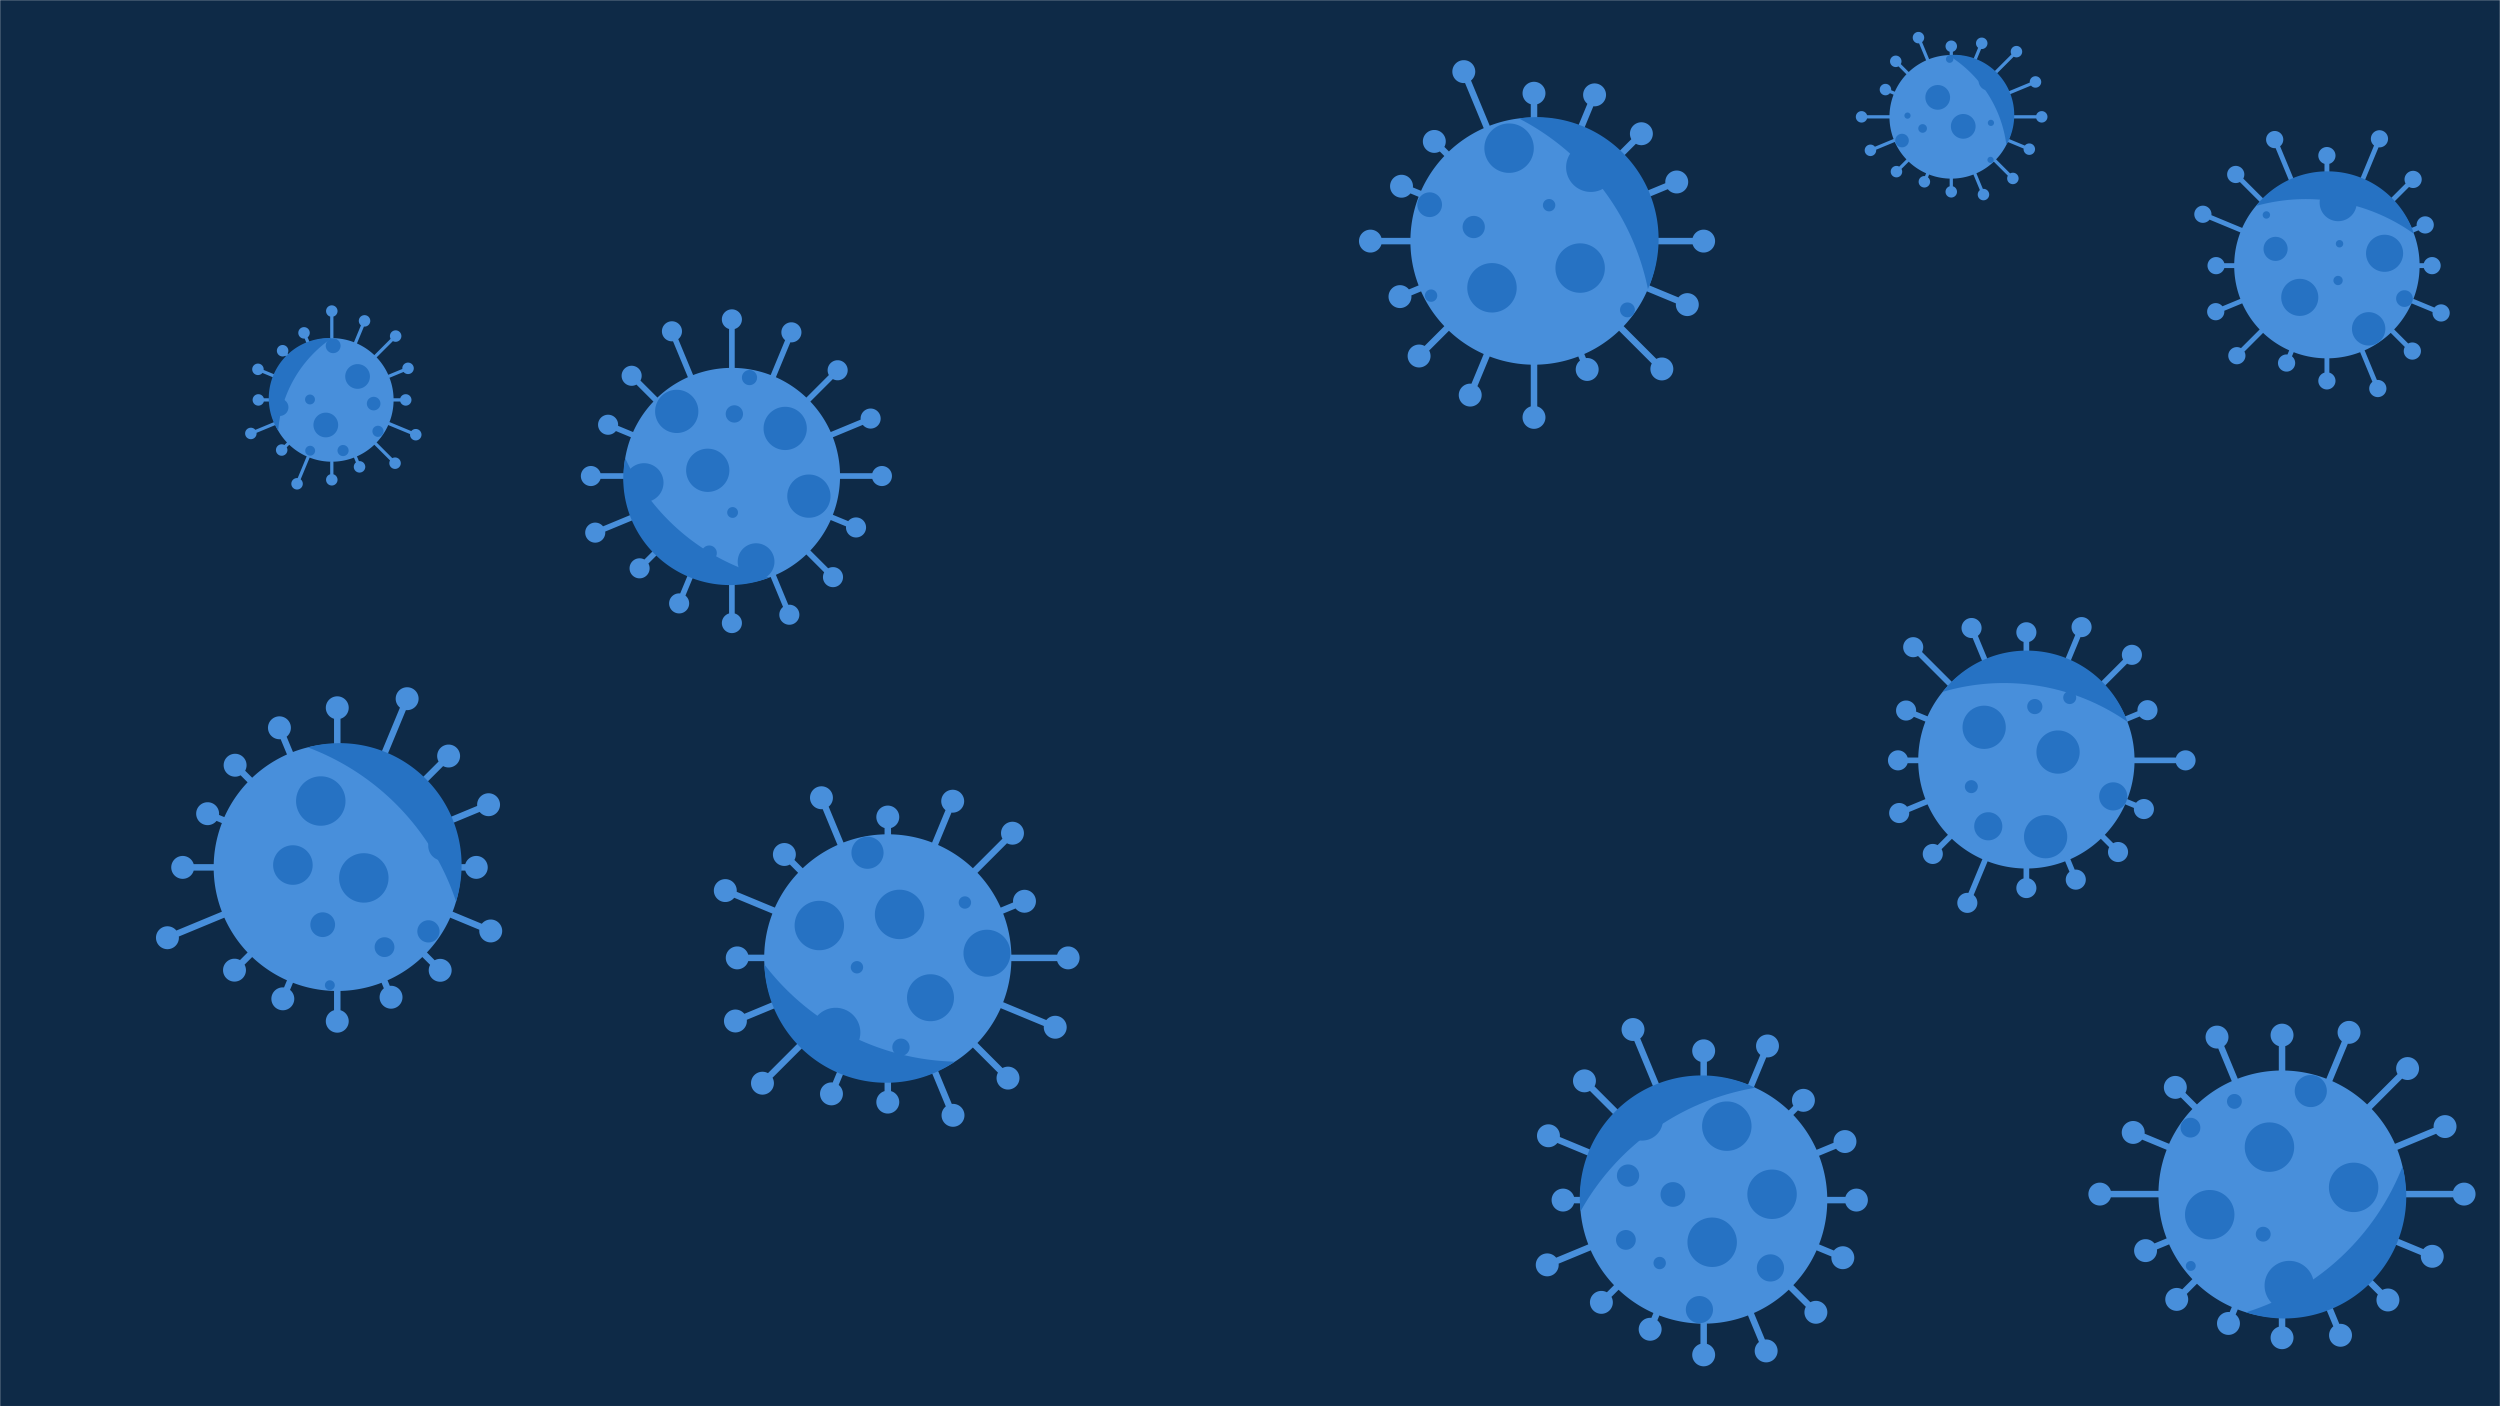 <svg xmlns="http://www.w3.org/2000/svg" version="1.1" xmlns:xlink="http://www.w3.org/1999/xlink" xmlns:svgjs="http://svgjs.com/svgjs" width="1600" height="900" preserveAspectRatio="none" viewBox="0 0 1600 900"><g mask="url(&quot;#SvgjsMask1007&quot;)" fill="none"><rect width="1600" height="900" x="0" y="0" fill="#0e2a47"></rect><path d="M1060.84 152.24L1060.84 156.38L1090.32 156.38L1090.32 152.24zM1082.99 154.31 a7.33 7.33 0 1 0 14.66 0 a7.33 7.33 0 1 0 -14.66 0zM1055.61 182.66L1054.03 186.48L1079.09 196.86L1080.67 193.03zM1072.55 194.95 a7.33 7.33 0 1 0 14.66 0 a7.33 7.33 0 1 0 -14.66 0zM1039.14 208.76L1036.22 211.69L1062.12 237.6L1065.05 234.67zM1056.26 236.13 a7.33 7.33 0 1 0 14.66 0 a7.33 7.33 0 1 0 -14.66 0zM1013.94 226.57L1010.11 228.16L1013.88 237.26L1017.71 235.67zM1008.47 236.46 a7.33 7.33 0 1 0 14.66 0 a7.33 7.33 0 1 0 -14.66 0zM983.84 233.38L979.69 233.38L979.69 267.13L983.84 267.13zM974.43 267.13 a7.33 7.33 0 1 0 14.66 0 a7.33 7.33 0 1 0 -14.66 0zM953.42 228.16L949.59 226.57L939.03 252.07L942.85 253.66zM933.61 252.86 a7.33 7.33 0 1 0 14.66 0 a7.33 7.33 0 1 0 -14.66 0zM927.31 211.69L924.38 208.76L906.76 226.39L909.68 229.32zM900.89 227.85 a7.33 7.33 0 1 0 14.66 0 a7.33 7.33 0 1 0 -14.66 0zM909.5 186.48L907.91 182.66L895.2 187.92L896.79 191.75zM888.66 189.83 a7.33 7.33 0 1 0 14.66 0 a7.33 7.33 0 1 0 -14.66 0zM902.69 156.38L902.69 152.24L877.08 152.24L877.08 156.38zM869.75 154.31 a7.33 7.33 0 1 0 14.66 0 a7.33 7.33 0 1 0 -14.66 0zM907.91 125.96L909.5 122.13L897.77 117.27L896.18 121.1zM889.64 119.19 a7.33 7.33 0 1 0 14.66 0 a7.33 7.33 0 1 0 -14.66 0zM924.38 99.86L927.31 96.93L919.43 89.04L916.5 91.97zM910.63 90.51 a7.33 7.33 0 1 0 14.66 0 a7.33 7.33 0 1 0 -14.66 0zM949.59 82.04L953.42 80.46L938.75 45.04L934.92 46.63zM929.5 45.84 a7.33 7.33 0 1 0 14.66 0 a7.33 7.33 0 1 0 -14.66 0zM979.69 75.23L983.84 75.23L983.84 59.68L979.69 59.68zM974.43 59.68 a7.33 7.33 0 1 0 14.66 0 a7.33 7.33 0 1 0 -14.66 0zM1010.11 80.46L1013.94 82.04L1022.44 61.51L1018.62 59.93zM1013.2 60.72 a7.33 7.33 0 1 0 14.66 0 a7.33 7.33 0 1 0 -14.66 0zM1036.22 96.93L1039.14 99.86L1051.95 87.05L1049.02 84.12zM1043.16 85.59 a7.33 7.33 0 1 0 14.66 0 a7.33 7.33 0 1 0 -14.66 0zM1054.03 122.13L1055.61 125.96L1073.9 118.39L1072.31 114.56zM1065.78 116.47 a7.33 7.33 0 1 0 14.66 0 a7.33 7.33 0 1 0 -14.66 0zM902.66 154.31 a79.1 79.1 0 1 0 158.2 0 a79.1 79.1 0 1 0 -158.2 0z" fill="#488fdb"></path><path d="M972.07 75.8 A78.104 78.104 0 0 1 1054.67 185.01M1054.67 185.01 A158.208 158.208 0 0 0 972.07 75.8" fill="#2672c3" fill-rule="nonzero"></path><path d="M911.92 189.21 a3.96 3.96 0 1 0 7.92 0 a3.96 3.96 0 1 0 -7.92 0zM939.05 184.19 a15.82 15.82 0 1 0 31.64 0 a15.82 15.82 0 1 0 -31.64 0zM995.47 171.57 a15.82 15.82 0 1 0 31.64 0 a15.82 15.82 0 1 0 -31.64 0zM907.07 131.01 a7.91 7.91 0 1 0 15.82 0 a7.91 7.91 0 1 0 -15.82 0zM949.99 94.83 a15.82 15.82 0 1 0 31.64 0 a15.82 15.82 0 1 0 -31.64 0zM1045.72 146.46 a7.12 7.12 0 1 0 14.24 0 a7.12 7.12 0 1 0 -14.24 0zM936.06 145.29 a7.12 7.12 0 1 0 14.24 0 a7.12 7.12 0 1 0 -14.24 0zM1036.82 198.33 a4.75 4.75 0 1 0 9.5 0 a4.75 4.75 0 1 0 -9.5 0zM1002.31 107.03 a15.82 15.82 0 1 0 31.64 0 a15.82 15.82 0 1 0 -31.64 0zM987.47 131.32 a3.96 3.96 0 1 0 7.92 0 a3.96 3.96 0 1 0 -7.92 0z" fill="#2672c3" fill-rule="nonzero"></path><path d="M647.26 610.98L647.26 615.12L683.61 615.12L683.61 610.98zM676.28 613.05 a7.33 7.33 0 1 0 14.66 0 a7.33 7.33 0 1 0 -14.66 0zM642.04 641.4L640.45 645.22L674.56 659.35L676.15 655.53zM668.02 657.44 a7.33 7.33 0 1 0 14.66 0 a7.33 7.33 0 1 0 -14.66 0zM625.57 667.5L622.64 670.43L643.66 691.45L646.59 688.52zM637.8 689.99 a7.33 7.33 0 1 0 14.66 0 a7.33 7.33 0 1 0 -14.66 0zM600.36 685.31L596.54 686.9L608.01 714.61L611.84 713.02zM602.6 713.81 a7.33 7.33 0 1 0 14.66 0 a7.33 7.33 0 1 0 -14.66 0zM570.26 692.13L566.12 692.13L566.12 705.35L570.26 705.35zM560.86 705.35 a7.33 7.33 0 1 0 14.66 0 a7.33 7.33 0 1 0 -14.66 0zM539.84 686.9L536.01 685.31L530.23 699.28L534.05 700.87zM524.81 700.08 a7.33 7.33 0 1 0 14.66 0 a7.33 7.33 0 1 0 -14.66 0zM513.74 670.43L510.81 667.5L486.52 691.79L489.45 694.72zM480.65 693.25 a7.33 7.33 0 1 0 14.66 0 a7.33 7.33 0 1 0 -14.66 0zM495.92 645.22L494.34 641.4L469.88 651.53L471.47 655.35zM463.34 653.44 a7.33 7.33 0 1 0 14.66 0 a7.33 7.33 0 1 0 -14.66 0zM489.11 615.12L489.11 610.98L471.83 610.98L471.83 615.12zM464.5 613.05 a7.33 7.33 0 1 0 14.66 0 a7.33 7.33 0 1 0 -14.66 0zM494.34 584.7L495.92 580.87L464.98 568.06L463.4 571.88zM456.86 569.97 a7.33 7.33 0 1 0 14.66 0 a7.33 7.33 0 1 0 -14.66 0zM510.81 558.6L513.74 555.67L503.47 545.4L500.54 548.33zM494.67 546.87 a7.33 7.33 0 1 0 14.66 0 a7.33 7.33 0 1 0 -14.66 0zM536.01 540.78L539.84 539.2L527.65 509.76L523.82 511.35zM518.4 510.56 a7.33 7.33 0 1 0 14.66 0 a7.33 7.33 0 1 0 -14.66 0zM566.12 533.97L570.26 533.97L570.26 522.91L566.12 522.91zM560.86 522.91 a7.33 7.33 0 1 0 14.66 0 a7.33 7.33 0 1 0 -14.66 0zM596.54 539.2L600.36 540.78L611.64 513.56L607.81 511.97zM602.4 512.77 a7.33 7.33 0 1 0 14.66 0 a7.33 7.33 0 1 0 -14.66 0zM622.64 555.67L625.57 558.6L649.45 534.71L646.53 531.78zM640.66 533.25 a7.33 7.33 0 1 0 14.66 0 a7.33 7.33 0 1 0 -14.66 0zM640.45 580.87L642.04 584.7L656.46 578.73L654.87 574.9zM648.34 576.81 a7.33 7.33 0 1 0 14.66 0 a7.33 7.33 0 1 0 -14.66 0zM489.09 613.05 a79.1 79.1 0 1 0 158.2 0 a79.1 79.1 0 1 0 -158.2 0z" fill="#488fdb"></path><path d="M611.15 679.47 A78.104 78.104 0 0 1 489.19 617.22M489.19 617.22 A158.208 158.208 0 0 0 611.15 679.47" fill="#2672c3" fill-rule="nonzero"></path><path d="M508.55 592.33 a15.82 15.82 0 1 0 31.64 0 a15.82 15.82 0 1 0 -31.64 0zM616.63 610.06 a15.03 15.03 0 1 0 30.06 0 a15.03 15.03 0 1 0 -30.06 0zM580.49 638.55 a15.03 15.03 0 1 0 30.06 0 a15.03 15.03 0 1 0 -30.06 0zM518.99 660.8 a15.82 15.82 0 1 0 31.64 0 a15.82 15.82 0 1 0 -31.64 0zM559.91 585.23 a15.82 15.82 0 1 0 31.64 0 a15.82 15.82 0 1 0 -31.64 0zM544.92 545.75 a10.28 10.28 0 1 0 20.56 0 a10.28 10.28 0 1 0 -20.56 0zM554.36 687.98 a3.16 3.16 0 1 0 6.32 0 a3.16 3.16 0 1 0 -6.32 0zM613.57 577.61 a3.96 3.96 0 1 0 7.92 0 a3.96 3.96 0 1 0 -7.92 0zM544.48 619.05 a3.96 3.96 0 1 0 7.92 0 a3.96 3.96 0 1 0 -7.92 0zM571.08 670.23 a5.54 5.54 0 1 0 11.08 0 a5.54 5.54 0 1 0 -11.08 0z" fill="#2672c3" fill-rule="nonzero"></path><path d="M294.93 553.06L294.93 557.2L304.82 557.2L304.82 553.06zM297.49 555.13 a7.33 7.33 0 1 0 14.66 0 a7.33 7.33 0 1 0 -14.66 0zM289.7 583.48L288.11 587.3L313.28 597.73L314.87 593.9zM306.74 595.82 a7.33 7.33 0 1 0 14.66 0 a7.33 7.33 0 1 0 -14.66 0zM273.23 609.58L270.3 612.51L280.26 622.47L283.19 619.54zM274.39 621 a7.33 7.33 0 1 0 14.66 0 a7.33 7.33 0 1 0 -14.66 0zM248.02 627.39L244.2 628.98L248.36 639.02L252.18 637.44zM242.94 638.23 a7.33 7.33 0 1 0 14.66 0 a7.33 7.33 0 1 0 -14.66 0zM217.92 634.21L213.78 634.21L213.78 653.58L217.92 653.58zM208.52 653.58 a7.33 7.33 0 1 0 14.66 0 a7.33 7.33 0 1 0 -14.66 0zM187.5 628.98L183.67 627.39L179.09 638.45L182.92 640.04zM173.68 639.25 a7.33 7.33 0 1 0 14.66 0 a7.33 7.33 0 1 0 -14.66 0zM161.4 612.51L158.47 609.58L148.62 619.43L151.55 622.36zM142.75 620.9 a7.33 7.33 0 1 0 14.66 0 a7.33 7.33 0 1 0 -14.66 0zM143.58 587.3L142 583.48L106.37 598.24L107.95 602.06zM99.83 600.15 a7.33 7.33 0 1 0 14.66 0 a7.33 7.33 0 1 0 -14.66 0zM136.77 557.2L136.77 553.06L116.93 553.06L116.93 557.2zM109.6 555.13 a7.33 7.33 0 1 0 14.66 0 a7.33 7.33 0 1 0 -14.66 0zM142 526.78L143.58 522.96L133.67 518.85L132.09 522.68zM125.55 520.76 a7.33 7.33 0 1 0 14.66 0 a7.33 7.33 0 1 0 -14.66 0zM158.47 500.68L161.4 497.75L151.94 488.29L149.01 491.22zM143.14 489.75 a7.33 7.33 0 1 0 14.66 0 a7.33 7.33 0 1 0 -14.66 0zM183.67 482.86L187.5 481.28L180.76 465L176.93 466.59zM171.51 465.79 a7.33 7.33 0 1 0 14.66 0 a7.33 7.33 0 1 0 -14.66 0zM213.78 476.05L217.92 476.05L217.92 452.98L213.78 452.98zM208.52 452.98 a7.33 7.33 0 1 0 14.66 0 a7.33 7.33 0 1 0 -14.66 0zM244.2 481.28L248.02 482.86L262.48 447.96L258.66 446.38zM253.24 447.17 a7.33 7.33 0 1 0 14.66 0 a7.33 7.33 0 1 0 -14.66 0zM270.3 497.75L273.23 500.68L288.59 485.32L285.66 482.39zM279.79 483.86 a7.33 7.33 0 1 0 14.66 0 a7.33 7.33 0 1 0 -14.66 0zM288.11 522.96L289.7 526.78L313.48 516.93L311.89 513.1zM305.36 515.02 a7.33 7.33 0 1 0 14.66 0 a7.33 7.33 0 1 0 -14.66 0zM136.75 555.13 a79.1 79.1 0 1 0 158.2 0 a79.1 79.1 0 1 0 -158.2 0z" fill="#488fdb"></path><path d="M196.94 478.32 A78.104 78.104 0 0 1 291.87 577M291.87 577 A158.208 158.208 0 0 0 196.94 478.32" fill="#2672c3" fill-rule="nonzero"></path><path d="M189.48 512.66 a15.82 15.82 0 1 0 31.64 0 a15.82 15.82 0 1 0 -31.64 0zM174.79 553.63 a12.66 12.66 0 1 0 25.32 0 a12.66 12.66 0 1 0 -25.32 0zM217.02 561.87 a15.82 15.82 0 1 0 31.64 0 a15.82 15.82 0 1 0 -31.64 0zM274.06 541.34 a9.49 9.49 0 1 0 18.98 0 a9.49 9.49 0 1 0 -18.98 0zM250.01 489.42 a3.16 3.16 0 1 0 6.32 0 a3.16 3.16 0 1 0 -6.32 0zM274.62 511.9 a3.16 3.16 0 1 0 6.32 0 a3.16 3.16 0 1 0 -6.32 0zM198.62 591.8 a7.91 7.91 0 1 0 15.82 0 a7.91 7.91 0 1 0 -15.82 0zM207.94 630.54 a3.16 3.16 0 1 0 6.32 0 a3.16 3.16 0 1 0 -6.32 0zM267.09 596.08 a7.12 7.12 0 1 0 14.24 0 a7.12 7.12 0 1 0 -14.24 0zM239.76 606.17 a6.33 6.33 0 1 0 12.66 0 a6.33 6.33 0 1 0 -12.66 0z" fill="#2672c3" fill-rule="nonzero"></path><path d="M537.6 302.85L537.6 306.47L564.43 306.47L564.43 302.85zM558.01 304.66 a6.42 6.42 0 1 0 12.84 0 a6.42 6.42 0 1 0 -12.84 0zM533.03 329.46L531.64 332.81L547.16 339.24L548.55 335.89zM541.44 337.57 a6.42 6.42 0 1 0 12.84 0 a6.42 6.42 0 1 0 -12.84 0zM518.62 352.31L516.06 354.87L531.84 370.65L534.4 368.09zM526.7 369.37 a6.42 6.42 0 1 0 12.84 0 a6.42 6.42 0 1 0 -12.84 0zM496.56 367.89L493.22 369.28L503.51 394.12L506.85 392.74zM498.76 393.43 a6.42 6.42 0 1 0 12.84 0 a6.42 6.42 0 1 0 -12.84 0zM470.22 373.85L466.6 373.85L466.6 398.77L470.22 398.77zM461.99 398.77 a6.42 6.42 0 1 0 12.84 0 a6.42 6.42 0 1 0 -12.84 0zM443.61 369.28L440.26 367.89L432.97 385.48L436.32 386.87zM428.23 386.18 a6.42 6.42 0 1 0 12.84 0 a6.42 6.42 0 1 0 -12.84 0zM420.77 354.87L418.2 352.31L408.06 362.45L410.63 365.01zM402.92 363.73 a6.42 6.42 0 1 0 12.84 0 a6.42 6.42 0 1 0 -12.84 0zM405.18 332.81L403.79 329.46L380.26 339.21L381.65 342.56zM374.53 340.89 a6.42 6.42 0 1 0 12.84 0 a6.42 6.42 0 1 0 -12.84 0zM399.22 306.47L399.22 302.85L378.17 302.85L378.17 306.47zM371.75 304.66 a6.42 6.42 0 1 0 12.84 0 a6.42 6.42 0 1 0 -12.84 0zM403.79 279.86L405.18 276.51L389.87 270.17L388.48 273.51zM382.76 271.84 a6.42 6.42 0 1 0 12.84 0 a6.42 6.42 0 1 0 -12.84 0zM418.2 257.02L420.77 254.45L405.53 239.21L402.96 241.78zM397.83 240.5 a6.42 6.42 0 1 0 12.84 0 a6.42 6.42 0 1 0 -12.84 0zM440.26 241.43L443.61 240.04L431.72 211.35L428.37 212.73zM423.63 212.04 a6.42 6.42 0 1 0 12.84 0 a6.42 6.42 0 1 0 -12.84 0zM466.6 235.47L470.22 235.47L470.22 204.4L466.6 204.4zM461.99 204.4 a6.42 6.42 0 1 0 12.84 0 a6.42 6.42 0 1 0 -12.84 0zM493.22 240.04L496.56 241.43L508.18 213.39L504.83 212zM500.08 212.7 a6.42 6.42 0 1 0 12.84 0 a6.42 6.42 0 1 0 -12.84 0zM516.06 254.45L518.62 257.02L537.38 238.26L534.82 235.69zM529.68 236.97 a6.42 6.42 0 1 0 12.84 0 a6.42 6.42 0 1 0 -12.84 0zM531.64 276.51L533.03 279.86L557.89 269.56L556.5 266.21zM550.78 267.88 a6.42 6.42 0 1 0 12.84 0 a6.42 6.42 0 1 0 -12.84 0zM399.19 304.66 a69.22 69.22 0 1 0 138.44 0 a69.22 69.22 0 1 0 -138.44 0z" fill="#488fdb"></path><path d="M492.55 369.53 A68.216 68.216 0 0 1 400.14 293.27M400.14 293.27 A138.432 138.432 0 0 0 492.55 369.53" fill="#2672c3" fill-rule="nonzero"></path><path d="M488.68 274.19 a13.84 13.84 0 1 0 27.68 0 a13.84 13.84 0 1 0 -27.68 0zM399.72 308.91 a12.46 12.46 0 1 0 24.92 0 a12.46 12.46 0 1 0 -24.92 0zM503.85 317.53 a13.84 13.84 0 1 0 27.68 0 a13.84 13.84 0 1 0 -27.68 0zM474.83 241.65 a4.85 4.85 0 1 0 9.7 0 a4.85 4.85 0 1 0 -9.7 0zM439.12 300.99 a13.84 13.84 0 1 0 27.68 0 a13.84 13.84 0 1 0 -27.68 0zM472.12 359.47 a11.77 11.77 0 1 0 23.54 0 a11.77 11.77 0 1 0 -23.54 0zM465.4 327.99 a3.46 3.46 0 1 0 6.92 0 a3.46 3.46 0 1 0 -6.92 0zM449.07 353.96 a4.85 4.85 0 1 0 9.7 0 a4.85 4.85 0 1 0 -9.7 0zM419.27 263.29 a13.84 13.84 0 1 0 27.68 0 a13.84 13.84 0 1 0 -27.68 0zM464.45 264.92 a5.54 5.54 0 1 0 11.08 0 a5.54 5.54 0 1 0 -11.08 0z" fill="#2672c3" fill-rule="nonzero"></path><path d="M1539.59 762.15L1539.59 766.29L1577.01 766.29L1577.01 762.15zM1569.68 764.22 a7.33 7.33 0 1 0 14.66 0 a7.33 7.33 0 1 0 -14.66 0zM1534.36 792.57L1532.78 796.4L1555.85 805.96L1557.44 802.13zM1549.32 804.04 a7.33 7.33 0 1 0 14.66 0 a7.33 7.33 0 1 0 -14.66 0zM1517.89 818.67L1514.96 821.6L1526.81 833.45L1529.74 830.53zM1520.95 831.99 a7.33 7.33 0 1 0 14.66 0 a7.33 7.33 0 1 0 -14.66 0zM1492.69 836.49L1488.86 838.07L1496.02 855.37L1499.85 853.78zM1490.61 854.58 a7.33 7.33 0 1 0 14.66 0 a7.33 7.33 0 1 0 -14.66 0zM1462.58 843.3L1458.44 843.3L1458.44 856.14L1462.58 856.14zM1453.18 856.14 a7.33 7.33 0 1 0 14.66 0 a7.33 7.33 0 1 0 -14.66 0zM1432.16 838.07L1428.34 836.49L1424.31 846.22L1428.13 847.8zM1418.89 847.01 a7.33 7.33 0 1 0 14.66 0 a7.33 7.33 0 1 0 -14.66 0zM1406.06 821.6L1403.13 818.67L1391.65 830.16L1394.58 833.09zM1385.78 831.62 a7.33 7.33 0 1 0 14.66 0 a7.33 7.33 0 1 0 -14.66 0zM1388.25 796.4L1386.66 792.57L1372.37 798.49L1373.95 802.32zM1365.83 800.4 a7.33 7.33 0 1 0 14.66 0 a7.33 7.33 0 1 0 -14.66 0zM1381.43 766.29L1381.43 762.15L1343.91 762.15L1343.91 766.29zM1336.58 764.22 a7.33 7.33 0 1 0 14.66 0 a7.33 7.33 0 1 0 -14.66 0zM1386.66 735.87L1388.25 732.05L1366.05 722.85L1364.46 726.68zM1357.92 724.77 a7.33 7.33 0 1 0 14.66 0 a7.33 7.33 0 1 0 -14.66 0zM1403.13 709.77L1406.06 706.84L1393.68 694.46L1390.75 697.39zM1384.88 695.93 a7.33 7.33 0 1 0 14.66 0 a7.33 7.33 0 1 0 -14.66 0zM1428.34 691.96L1432.16 690.37L1420.8 662.94L1416.97 664.53zM1411.56 663.74 a7.33 7.33 0 1 0 14.66 0 a7.33 7.33 0 1 0 -14.66 0zM1458.44 685.15L1462.58 685.15L1462.58 662.49L1458.44 662.49zM1453.18 662.49 a7.33 7.33 0 1 0 14.66 0 a7.33 7.33 0 1 0 -14.66 0zM1488.86 690.37L1492.69 691.96L1505.3 661.51L1501.47 659.92zM1496.06 660.71 a7.33 7.33 0 1 0 14.66 0 a7.33 7.33 0 1 0 -14.66 0zM1514.96 706.84L1517.89 709.77L1542.33 685.33L1539.4 682.41zM1533.53 683.87 a7.33 7.33 0 1 0 14.66 0 a7.33 7.33 0 1 0 -14.66 0zM1532.78 732.05L1534.36 735.87L1565.63 722.92L1564.04 719.1zM1557.5 721.01 a7.33 7.33 0 1 0 14.66 0 a7.33 7.33 0 1 0 -14.66 0zM1381.41 764.22 a79.1 79.1 0 1 0 158.2 0 a79.1 79.1 0 1 0 -158.2 0z" fill="#488fdb"></path><path d="M1537.62 746.55 A78.104 78.104 0 0 1 1437.42 839.88M1437.42 839.88 A158.208 158.208 0 0 0 1537.62 746.55" fill="#2672c3" fill-rule="nonzero"></path><path d="M1398.4 777.41 a15.82 15.82 0 1 0 31.64 0 a15.82 15.82 0 1 0 -31.64 0zM1490.51 759.92 a15.82 15.82 0 1 0 31.64 0 a15.82 15.82 0 1 0 -31.64 0zM1436.63 734.17 a15.82 15.82 0 1 0 31.64 0 a15.82 15.82 0 1 0 -31.64 0zM1468.62 698.26 a10.28 10.28 0 1 0 20.56 0 a10.28 10.28 0 1 0 -20.56 0zM1517.58 804.63 a4.75 4.75 0 1 0 9.5 0 a4.75 4.75 0 1 0 -9.5 0zM1449.32 822.77 a15.82 15.82 0 1 0 31.64 0 a15.82 15.82 0 1 0 -31.64 0zM1443.71 789.88 a4.75 4.75 0 1 0 9.5 0 a4.75 4.75 0 1 0 -9.5 0zM1425.27 704.89 a4.75 4.75 0 1 0 9.5 0 a4.75 4.75 0 1 0 -9.5 0zM1395.56 721.7 a6.33 6.33 0 1 0 12.66 0 a6.33 6.33 0 1 0 -12.66 0zM1398.94 810.2 a3.16 3.16 0 1 0 6.32 0 a3.16 3.16 0 1 0 -6.32 0z" fill="#2672c3" fill-rule="nonzero"></path><path d="M1548.53 168.46L1548.53 171.56L1556.54 171.56L1556.54 168.46zM1551.04 170.01 a5.5 5.5 0 1 0 11 0 a5.5 5.5 0 1 0 -11 0zM1544.61 191.27L1543.42 194.14L1561.72 201.72L1562.91 198.85zM1556.82 200.29 a5.5 5.5 0 1 0 11 0 a5.5 5.5 0 1 0 -11 0zM1532.26 210.85L1530.06 213.04L1542.8 225.78L1544.99 223.58zM1538.4 224.68 a5.5 5.5 0 1 0 11 0 a5.5 5.5 0 1 0 -11 0zM1513.35 224.21L1510.49 225.4L1520.37 249.25L1523.24 248.06zM1516.3 248.66 a5.5 5.5 0 1 0 11 0 a5.5 5.5 0 1 0 -11 0zM1490.78 229.32L1487.67 229.32L1487.67 243.76L1490.78 243.76zM1483.72 243.76 a5.5 5.5 0 1 0 11 0 a5.5 5.5 0 1 0 -11 0zM1467.96 225.4L1465.09 224.21L1461.97 231.75L1464.84 232.93zM1457.91 232.34 a5.5 5.5 0 1 0 11 0 a5.5 5.5 0 1 0 -11 0zM1448.39 213.04L1446.19 210.85L1430.49 226.54L1432.69 228.74zM1426.09 227.64 a5.5 5.5 0 1 0 11 0 a5.5 5.5 0 1 0 -11 0zM1435.02 194.14L1433.84 191.27L1417.47 198.05L1418.66 200.92zM1412.57 199.48 a5.5 5.5 0 1 0 11 0 a5.5 5.5 0 1 0 -11 0zM1429.92 171.56L1429.92 168.46L1418.3 168.46L1418.3 171.56zM1412.8 170.01 a5.5 5.5 0 1 0 11 0 a5.5 5.5 0 1 0 -11 0zM1433.84 148.75L1435.02 145.88L1410.44 135.69L1409.25 138.56zM1404.35 137.13 a5.5 5.5 0 1 0 11 0 a5.5 5.5 0 1 0 -11 0zM1446.19 129.17L1448.39 126.97L1431.97 110.56L1429.78 112.76zM1425.37 111.66 a5.5 5.5 0 1 0 11 0 a5.5 5.5 0 1 0 -11 0zM1465.09 115.81L1467.96 114.62L1457.24 88.73L1454.37 89.92zM1450.3 89.33 a5.5 5.5 0 1 0 11 0 a5.5 5.5 0 1 0 -11 0zM1487.67 110.7L1490.78 110.7L1490.78 99.59L1487.67 99.59zM1483.72 99.59 a5.5 5.5 0 1 0 11 0 a5.5 5.5 0 1 0 -11 0zM1510.49 114.62L1513.35 115.81L1524.28 89.43L1521.41 88.24zM1517.35 88.84 a5.5 5.5 0 1 0 11 0 a5.5 5.5 0 1 0 -11 0zM1530.06 126.97L1532.26 129.17L1545.5 115.93L1543.31 113.73zM1538.9 114.83 a5.5 5.5 0 1 0 11 0 a5.5 5.5 0 1 0 -11 0zM1543.42 145.88L1544.61 148.75L1552.72 145.39L1551.53 142.52zM1546.63 143.95 a5.5 5.5 0 1 0 11 0 a5.5 5.5 0 1 0 -11 0zM1429.89 170.01 a59.33 59.33 0 1 0 118.66 0 a59.33 59.33 0 1 0 -118.66 0z" fill="#488fdb"></path><path d="M1443.82 131.82 A58.328 58.328 0 0 1 1544.96 149.67M1544.96 149.67 A118.656 118.656 0 0 0 1443.82 131.82" fill="#2672c3" fill-rule="nonzero"></path><path d="M1505.26 210.46 a10.68 10.68 0 1 0 21.36 0 a10.68 10.68 0 1 0 -21.36 0zM1484.57 129.7 a11.87 11.87 0 1 0 23.74 0 a11.87 11.87 0 1 0 -23.74 0zM1459.98 190.32 a11.87 11.87 0 1 0 23.74 0 a11.87 11.87 0 1 0 -23.74 0zM1514.26 162.1 a11.87 11.87 0 1 0 23.74 0 a11.87 11.87 0 1 0 -23.74 0zM1533.52 191.09 a5.34 5.34 0 1 0 10.68 0 a5.34 5.34 0 1 0 -10.68 0zM1457.6 122.64 a4.15 4.15 0 1 0 8.3 0 a4.15 4.15 0 1 0 -8.3 0zM1494.93 155.99 a2.37 2.37 0 1 0 4.74 0 a2.37 2.37 0 1 0 -4.74 0zM1448.11 137.58 a2.37 2.37 0 1 0 4.74 0 a2.37 2.37 0 1 0 -4.74 0zM1448.66 159.28 a7.71 7.71 0 1 0 15.42 0 a7.71 7.71 0 1 0 -15.42 0zM1493.39 179.51 a2.97 2.97 0 1 0 5.94 0 a2.97 2.97 0 1 0 -5.94 0z" fill="#2672c3" fill-rule="nonzero"></path><path d="M1288.35 73.74L1288.35 75.81L1306.71 75.81L1306.71 73.74zM1303.04 74.78 a3.67 3.67 0 1 0 7.34 0 a3.67 3.67 0 1 0 -7.34 0zM1285.74 88.95L1284.94 90.86L1298.37 96.42L1299.16 94.51zM1295.09 95.47 a3.67 3.67 0 1 0 7.34 0 a3.67 3.67 0 1 0 -7.34 0zM1277.5 102L1276.04 103.47L1287.51 114.94L1288.97 113.47zM1284.57 114.2 a3.67 3.67 0 1 0 7.34 0 a3.67 3.67 0 1 0 -7.34 0zM1264.9 110.91L1262.99 111.7L1268.46 124.92L1270.38 124.13zM1265.75 124.53 a3.67 3.67 0 1 0 7.34 0 a3.67 3.67 0 1 0 -7.34 0zM1249.85 114.31L1247.78 114.31L1247.78 122.75L1249.85 122.75zM1245.14 122.75 a3.67 3.67 0 1 0 7.34 0 a3.67 3.67 0 1 0 -7.34 0zM1234.64 111.7L1232.72 110.91L1230.64 115.94L1232.55 116.74zM1227.93 116.34 a3.67 3.67 0 1 0 7.34 0 a3.67 3.67 0 1 0 -7.34 0zM1221.59 103.47L1220.12 102L1213 109.12L1214.47 110.59zM1210.06 109.85 a3.67 3.67 0 1 0 7.34 0 a3.67 3.67 0 1 0 -7.34 0zM1212.68 90.86L1211.89 88.95L1196.68 95.25L1197.47 97.16zM1193.41 96.21 a3.67 3.67 0 1 0 7.34 0 a3.67 3.67 0 1 0 -7.34 0zM1209.27 75.81L1209.27 73.74L1191.4 73.74L1191.4 75.81zM1187.73 74.78 a3.67 3.67 0 1 0 7.34 0 a3.67 3.67 0 1 0 -7.34 0zM1211.89 60.6L1212.68 58.69L1207.09 56.37L1206.3 58.29zM1203.02 57.33 a3.67 3.67 0 1 0 7.34 0 a3.67 3.67 0 1 0 -7.34 0zM1220.12 47.55L1221.59 46.09L1214.02 38.52L1212.56 39.98zM1209.62 39.25 a3.67 3.67 0 1 0 7.34 0 a3.67 3.67 0 1 0 -7.34 0zM1232.72 38.64L1234.64 37.85L1228.77 23.7L1226.86 24.49zM1224.15 24.09 a3.67 3.67 0 1 0 7.34 0 a3.67 3.67 0 1 0 -7.34 0zM1247.78 35.24L1249.85 35.24L1249.85 29.6L1247.78 29.6zM1245.14 29.6 a3.67 3.67 0 1 0 7.34 0 a3.67 3.67 0 1 0 -7.34 0zM1262.99 37.85L1264.9 38.64L1269.26 28.11L1267.35 27.32zM1264.64 27.72 a3.67 3.67 0 1 0 7.34 0 a3.67 3.67 0 1 0 -7.34 0zM1276.04 46.09L1277.5 47.55L1291.26 33.79L1289.8 32.33zM1286.86 33.06 a3.67 3.67 0 1 0 7.34 0 a3.67 3.67 0 1 0 -7.34 0zM1284.94 58.69L1285.74 60.6L1303.11 53.41L1302.31 51.49zM1299.04 52.45 a3.67 3.67 0 1 0 7.34 0 a3.67 3.67 0 1 0 -7.34 0zM1209.26 74.78 a39.55 39.55 0 1 0 79.1 0 a39.55 39.55 0 1 0 -79.1 0z" fill="#488fdb"></path><path d="M1246.8 35.28 A38.552 38.552 0 0 1 1284.07 92.71M1284.07 92.71 A79.104 79.104 0 0 0 1246.8 35.28" fill="#2672c3" fill-rule="nonzero"></path><path d="M1248.56 80.87 a7.91 7.91 0 1 0 15.82 0 a7.91 7.91 0 1 0 -15.82 0zM1212.94 89.96 a4.35 4.35 0 1 0 8.7 0 a4.35 4.35 0 1 0 -8.7 0zM1272.21 78.64 a1.98 1.98 0 1 0 3.96 0 a1.98 1.98 0 1 0 -3.96 0zM1227.7 82.21 a2.77 2.77 0 1 0 5.54 0 a2.77 2.77 0 1 0 -5.54 0zM1232.23 62.32 a7.91 7.91 0 1 0 15.82 0 a7.91 7.91 0 1 0 -15.82 0zM1271.95 102.32 a1.98 1.98 0 1 0 3.96 0 a1.98 1.98 0 1 0 -3.96 0zM1266.3 51.64 a6.33 6.33 0 1 0 12.66 0 a6.33 6.33 0 1 0 -12.66 0zM1245.41 37.85 a2.37 2.37 0 1 0 4.74 0 a2.37 2.37 0 1 0 -4.74 0zM1218.82 74 a1.98 1.98 0 1 0 3.96 0 a1.98 1.98 0 1 0 -3.96 0zM1282.08 67.44 a2.77 2.77 0 1 0 5.54 0 a2.77 2.77 0 1 0 -5.54 0z" fill="#2672c3" fill-rule="nonzero"></path><path d="M251.89 254.91L251.89 256.98L259.67 256.98L259.67 254.91zM256 255.95 a3.67 3.67 0 1 0 7.34 0 a3.67 3.67 0 1 0 -7.34 0zM249.28 270.12L248.49 272.04L265.7 279.17L266.49 277.25zM262.42 278.21 a3.67 3.67 0 1 0 7.34 0 a3.67 3.67 0 1 0 -7.34 0zM241.04 283.18L239.58 284.64L252.11 297.17L253.57 295.71zM249.17 296.44 a3.67 3.67 0 1 0 7.34 0 a3.67 3.67 0 1 0 -7.34 0zM228.44 292.08L226.53 292.87L229.14 299.18L231.05 298.39zM226.43 298.79 a3.67 3.67 0 1 0 7.34 0 a3.67 3.67 0 1 0 -7.34 0zM213.39 295.49L211.32 295.49L211.32 307.06L213.39 307.06zM208.68 307.06 a3.67 3.67 0 1 0 7.34 0 a3.67 3.67 0 1 0 -7.34 0zM198.18 292.87L196.27 292.08L189.16 309.24L191.07 310.03zM186.45 309.63 a3.67 3.67 0 1 0 7.34 0 a3.67 3.67 0 1 0 -7.34 0zM185.13 284.64L183.66 283.18L179.55 287.29L181.01 288.75zM176.61 288.02 a3.67 3.67 0 1 0 7.34 0 a3.67 3.67 0 1 0 -7.34 0zM176.22 272.04L175.43 270.12L160.16 276.45L160.95 278.36zM156.88 277.41 a3.67 3.67 0 1 0 7.34 0 a3.67 3.67 0 1 0 -7.34 0zM172.82 256.98L172.82 254.91L165.35 254.91L165.35 256.98zM161.68 255.95 a3.67 3.67 0 1 0 7.34 0 a3.67 3.67 0 1 0 -7.34 0zM175.43 241.78L176.22 239.86L165.49 235.42L164.69 237.33zM161.42 236.37 a3.67 3.67 0 1 0 7.34 0 a3.67 3.67 0 1 0 -7.34 0zM183.66 228.72L185.13 227.26L181.61 223.74L180.14 225.2zM177.2 224.47 a3.67 3.67 0 1 0 7.34 0 a3.67 3.67 0 1 0 -7.34 0zM196.27 219.82L198.18 219.02L195.53 212.63L193.62 213.42zM190.91 213.03 a3.67 3.67 0 1 0 7.34 0 a3.67 3.67 0 1 0 -7.34 0zM211.32 216.41L213.39 216.41L213.39 199.09L211.32 199.09zM208.68 199.09 a3.67 3.67 0 1 0 7.34 0 a3.67 3.67 0 1 0 -7.34 0zM226.53 219.02L228.44 219.82L234.27 205.76L232.35 204.96zM229.64 205.36 a3.67 3.67 0 1 0 7.34 0 a3.67 3.67 0 1 0 -7.34 0zM239.58 227.26L241.04 228.72L253.95 215.82L252.48 214.35zM249.55 215.09 a3.67 3.67 0 1 0 7.34 0 a3.67 3.67 0 1 0 -7.34 0zM248.49 239.86L249.28 241.78L261.55 236.69L260.76 234.78zM257.48 235.74 a3.67 3.67 0 1 0 7.34 0 a3.67 3.67 0 1 0 -7.34 0zM172.8 255.95 a39.55 39.55 0 1 0 79.1 0 a39.55 39.55 0 1 0 -79.1 0z" fill="#488fdb"></path><path d="M178.04 275.61 A38.552 38.552 0 0 1 212.4 216.4M212.4 216.4 A79.104 79.104 0 0 0 178.04 275.61" fill="#2672c3" fill-rule="nonzero"></path><path d="M238.34 276.04 a3.56 3.56 0 1 0 7.12 0 a3.56 3.56 0 1 0 -7.12 0zM200.61 272 a7.91 7.91 0 1 0 15.82 0 a7.91 7.91 0 1 0 -15.82 0zM179.64 235.52 a5.54 5.54 0 1 0 11.08 0 a5.54 5.54 0 1 0 -11.08 0zM208.47 221.28 a4.75 4.75 0 1 0 9.5 0 a4.75 4.75 0 1 0 -9.5 0zM220.94 240.94 a7.91 7.91 0 1 0 15.82 0 a7.91 7.91 0 1 0 -15.82 0zM234.79 258.31 a4.35 4.35 0 1 0 8.7 0 a4.35 4.35 0 1 0 -8.7 0zM173.52 260.67 a5.54 5.54 0 1 0 11.08 0 a5.54 5.54 0 1 0 -11.08 0zM195.24 255.67 a3.16 3.16 0 1 0 6.32 0 a3.16 3.16 0 1 0 -6.32 0zM195.35 288.46 a3.16 3.16 0 1 0 6.32 0 a3.16 3.16 0 1 0 -6.32 0zM216 288.35 a3.56 3.56 0 1 0 7.12 0 a3.56 3.56 0 1 0 -7.12 0z" fill="#2672c3" fill-rule="nonzero"></path><path d="M1169.43 765.98L1169.43 770.12L1188.11 770.12L1188.11 765.98zM1180.78 768.05 a7.33 7.33 0 1 0 14.66 0 a7.33 7.33 0 1 0 -14.66 0zM1164.2 796.4L1162.62 800.23L1178.62 806.85L1180.2 803.03zM1172.08 804.94 a7.33 7.33 0 1 0 14.66 0 a7.33 7.33 0 1 0 -14.66 0zM1147.73 822.5L1144.8 825.43L1160.7 841.33L1163.63 838.41zM1154.84 839.87 a7.33 7.33 0 1 0 14.66 0 a7.33 7.33 0 1 0 -14.66 0zM1122.52 840.32L1118.7 841.9L1128.43 865.39L1132.25 863.8zM1123.01 864.59 a7.33 7.33 0 1 0 14.66 0 a7.33 7.33 0 1 0 -14.66 0zM1092.42 847.13L1088.28 847.13L1088.28 867.11L1092.42 867.11zM1083.02 867.11 a7.33 7.33 0 1 0 14.66 0 a7.33 7.33 0 1 0 -14.66 0zM1062 841.9L1058.18 840.32L1054.19 849.94L1058.01 851.53zM1048.77 850.74 a7.33 7.33 0 1 0 14.66 0 a7.33 7.33 0 1 0 -14.66 0zM1035.9 825.43L1032.97 822.5L1023.42 832.05L1026.35 834.98zM1017.56 833.51 a7.33 7.33 0 1 0 14.66 0 a7.33 7.33 0 1 0 -14.66 0zM1018.09 800.23L1016.5 796.4L989.44 807.61L991.02 811.43zM982.9 809.52 a7.33 7.33 0 1 0 14.66 0 a7.33 7.33 0 1 0 -14.66 0zM1011.27 770.12L1011.27 765.98L1000.36 765.98L1000.36 770.12zM993.03 768.05 a7.33 7.33 0 1 0 14.66 0 a7.33 7.33 0 1 0 -14.66 0zM1016.5 739.7L1018.09 735.88L991.8 724.99L990.22 728.82zM983.68 726.9 a7.33 7.33 0 1 0 14.66 0 a7.33 7.33 0 1 0 -14.66 0zM1032.97 713.6L1035.9 710.67L1015.51 690.28L1012.58 693.21zM1006.72 691.75 a7.33 7.33 0 1 0 14.66 0 a7.33 7.33 0 1 0 -14.66 0zM1058.18 695.79L1062 694.2L1047.05 658.1L1043.22 659.68zM1037.8 658.89 a7.33 7.33 0 1 0 14.66 0 a7.33 7.33 0 1 0 -14.66 0zM1088.28 688.97L1092.42 688.97L1092.42 672.53L1088.28 672.53zM1083.02 672.53 a7.33 7.33 0 1 0 14.66 0 a7.33 7.33 0 1 0 -14.66 0zM1118.7 694.2L1122.52 695.79L1133.11 670.22L1129.29 668.64zM1123.87 669.43 a7.33 7.33 0 1 0 14.66 0 a7.33 7.33 0 1 0 -14.66 0zM1144.8 710.67L1147.73 713.6L1155.66 705.67L1152.73 702.74zM1146.86 704.21 a7.33 7.33 0 1 0 14.66 0 a7.33 7.33 0 1 0 -14.66 0zM1162.62 735.88L1164.2 739.7L1181.57 732.51L1179.98 728.68zM1173.45 730.59 a7.33 7.33 0 1 0 14.66 0 a7.33 7.33 0 1 0 -14.66 0zM1011.25 768.05 a79.1 79.1 0 1 0 158.2 0 a79.1 79.1 0 1 0 -158.2 0z" fill="#488fdb"></path><path d="M1011.57 775.21 A78.104 78.104 0 0 1 1123.39 696.18M1123.39 696.18 A158.208 158.208 0 0 0 1011.57 775.21" fill="#2672c3" fill-rule="nonzero"></path><path d="M1079.97 795.05 a15.82 15.82 0 1 0 31.64 0 a15.82 15.82 0 1 0 -31.64 0zM1089.34 720.74 a15.82 15.82 0 1 0 31.64 0 a15.82 15.82 0 1 0 -31.64 0zM1124.39 811.48 a8.7 8.7 0 1 0 17.4 0 a8.7 8.7 0 1 0 -17.4 0zM1078.93 838.16 a8.7 8.7 0 1 0 17.4 0 a8.7 8.7 0 1 0 -17.4 0zM1037.41 716.54 a13.45 13.45 0 1 0 26.9 0 a13.45 13.45 0 1 0 -26.9 0zM1118.3 764.34 a15.82 15.82 0 1 0 31.64 0 a15.82 15.82 0 1 0 -31.64 0zM1058.24 808.34 a3.96 3.96 0 1 0 7.92 0 a3.96 3.96 0 1 0 -7.92 0zM1062.75 764.46 a7.91 7.91 0 1 0 15.82 0 a7.91 7.91 0 1 0 -15.82 0zM1034.24 793.54 a6.33 6.33 0 1 0 12.66 0 a6.33 6.33 0 1 0 -12.66 0zM1034.83 752.37 a7.12 7.12 0 1 0 14.24 0 a7.12 7.12 0 1 0 -14.24 0z" fill="#2672c3" fill-rule="nonzero"></path><path d="M1366.07 484.81L1366.07 488.44L1398.75 488.44L1398.75 484.81zM1392.33 486.63 a6.42 6.42 0 1 0 12.84 0 a6.42 6.42 0 1 0 -12.84 0zM1361.5 511.43L1360.11 514.78L1371.41 519.46L1372.8 516.11zM1365.68 517.79 a6.42 6.42 0 1 0 12.84 0 a6.42 6.42 0 1 0 -12.84 0zM1347.09 534.27L1344.53 536.83L1354.26 546.57L1356.82 544.01zM1349.12 545.29 a6.42 6.42 0 1 0 12.84 0 a6.42 6.42 0 1 0 -12.84 0zM1325.03 549.86L1321.69 551.25L1326.83 563.66L1330.18 562.28zM1322.08 562.97 a6.42 6.42 0 1 0 12.84 0 a6.42 6.42 0 1 0 -12.84 0zM1298.69 555.82L1295.07 555.82L1295.07 568.36L1298.69 568.36zM1290.46 568.36 a6.42 6.42 0 1 0 12.84 0 a6.42 6.42 0 1 0 -12.84 0zM1272.08 551.25L1268.73 549.86L1257.42 577.15L1260.77 578.54zM1252.68 577.84 a6.42 6.42 0 1 0 12.84 0 a6.42 6.42 0 1 0 -12.84 0zM1249.24 536.83L1246.67 534.27L1235.7 545.25L1238.26 547.81zM1230.56 546.53 a6.42 6.42 0 1 0 12.84 0 a6.42 6.42 0 1 0 -12.84 0zM1233.65 514.78L1232.26 511.43L1214.79 518.67L1216.18 522.02zM1209.06 520.34 a6.42 6.42 0 1 0 12.84 0 a6.42 6.42 0 1 0 -12.84 0zM1227.69 488.44L1227.69 484.81L1214.72 484.81L1214.72 488.44zM1208.3 486.63 a6.42 6.42 0 1 0 12.84 0 a6.42 6.42 0 1 0 -12.84 0zM1232.26 461.82L1233.65 458.47L1220.59 453.07L1219.21 456.41zM1213.48 454.74 a6.42 6.42 0 1 0 12.84 0 a6.42 6.42 0 1 0 -12.84 0zM1246.67 438.98L1249.24 436.42L1225.73 412.91L1223.17 415.48zM1218.03 414.2 a6.42 6.42 0 1 0 12.84 0 a6.42 6.42 0 1 0 -12.84 0zM1268.73 423.39L1272.08 422.01L1263.47 401.24L1260.12 402.63zM1255.38 401.93 a6.42 6.42 0 1 0 12.84 0 a6.42 6.42 0 1 0 -12.84 0zM1295.07 417.43L1298.69 417.43L1298.69 404.66L1295.07 404.66zM1290.46 404.66 a6.42 6.42 0 1 0 12.84 0 a6.42 6.42 0 1 0 -12.84 0zM1321.69 422.01L1325.03 423.39L1333.88 402.03L1330.53 400.65zM1325.79 401.34 a6.42 6.42 0 1 0 12.84 0 a6.42 6.42 0 1 0 -12.84 0zM1344.53 436.42L1347.09 438.98L1365.7 420.37L1363.14 417.81zM1358 419.09 a6.42 6.42 0 1 0 12.84 0 a6.42 6.42 0 1 0 -12.84 0zM1360.11 458.47L1361.5 461.82L1375.08 456.2L1373.69 452.85zM1367.97 454.52 a6.42 6.42 0 1 0 12.84 0 a6.42 6.42 0 1 0 -12.84 0zM1227.66 486.63 a69.22 69.22 0 1 0 138.44 0 a69.22 69.22 0 1 0 -138.44 0z" fill="#488fdb"></path><path d="M1243.29 442.82 A68.216 68.216 0 0 1 1361.56 461.98M1361.56 461.98 A138.432 138.432 0 0 0 1243.29 442.82" fill="#2672c3" fill-rule="nonzero"></path><path d="M1303.31 481.32 a13.84 13.84 0 1 0 27.68 0 a13.84 13.84 0 1 0 -27.68 0zM1295.36 535.48 a13.84 13.84 0 1 0 27.68 0 a13.84 13.84 0 1 0 -27.68 0zM1263.49 528.83 a9 9 0 1 0 18 0 a9 9 0 1 0 -18 0zM1256.02 465.47 a13.84 13.84 0 1 0 27.68 0 a13.84 13.84 0 1 0 -27.68 0zM1257.51 503.45 a4.15 4.15 0 1 0 8.3 0 a4.15 4.15 0 1 0 -8.3 0zM1343.45 509.69 a9 9 0 1 0 18 0 a9 9 0 1 0 -18 0zM1267.93 429.04 a7.61 7.61 0 1 0 15.22 0 a7.61 7.61 0 1 0 -15.22 0zM1297.43 452.2 a4.85 4.85 0 1 0 9.7 0 a4.85 4.85 0 1 0 -9.7 0zM1314.96 423.83 a2.77 2.77 0 1 0 5.54 0 a2.77 2.77 0 1 0 -5.54 0zM1320.47 446.45 a4.15 4.15 0 1 0 8.3 0 a4.15 4.15 0 1 0 -8.3 0z" fill="#2672c3" fill-rule="nonzero"></path></g><defs><mask id="SvgjsMask1007"><rect width="1600" height="900" fill="#ffffff"></rect></mask></defs></svg>